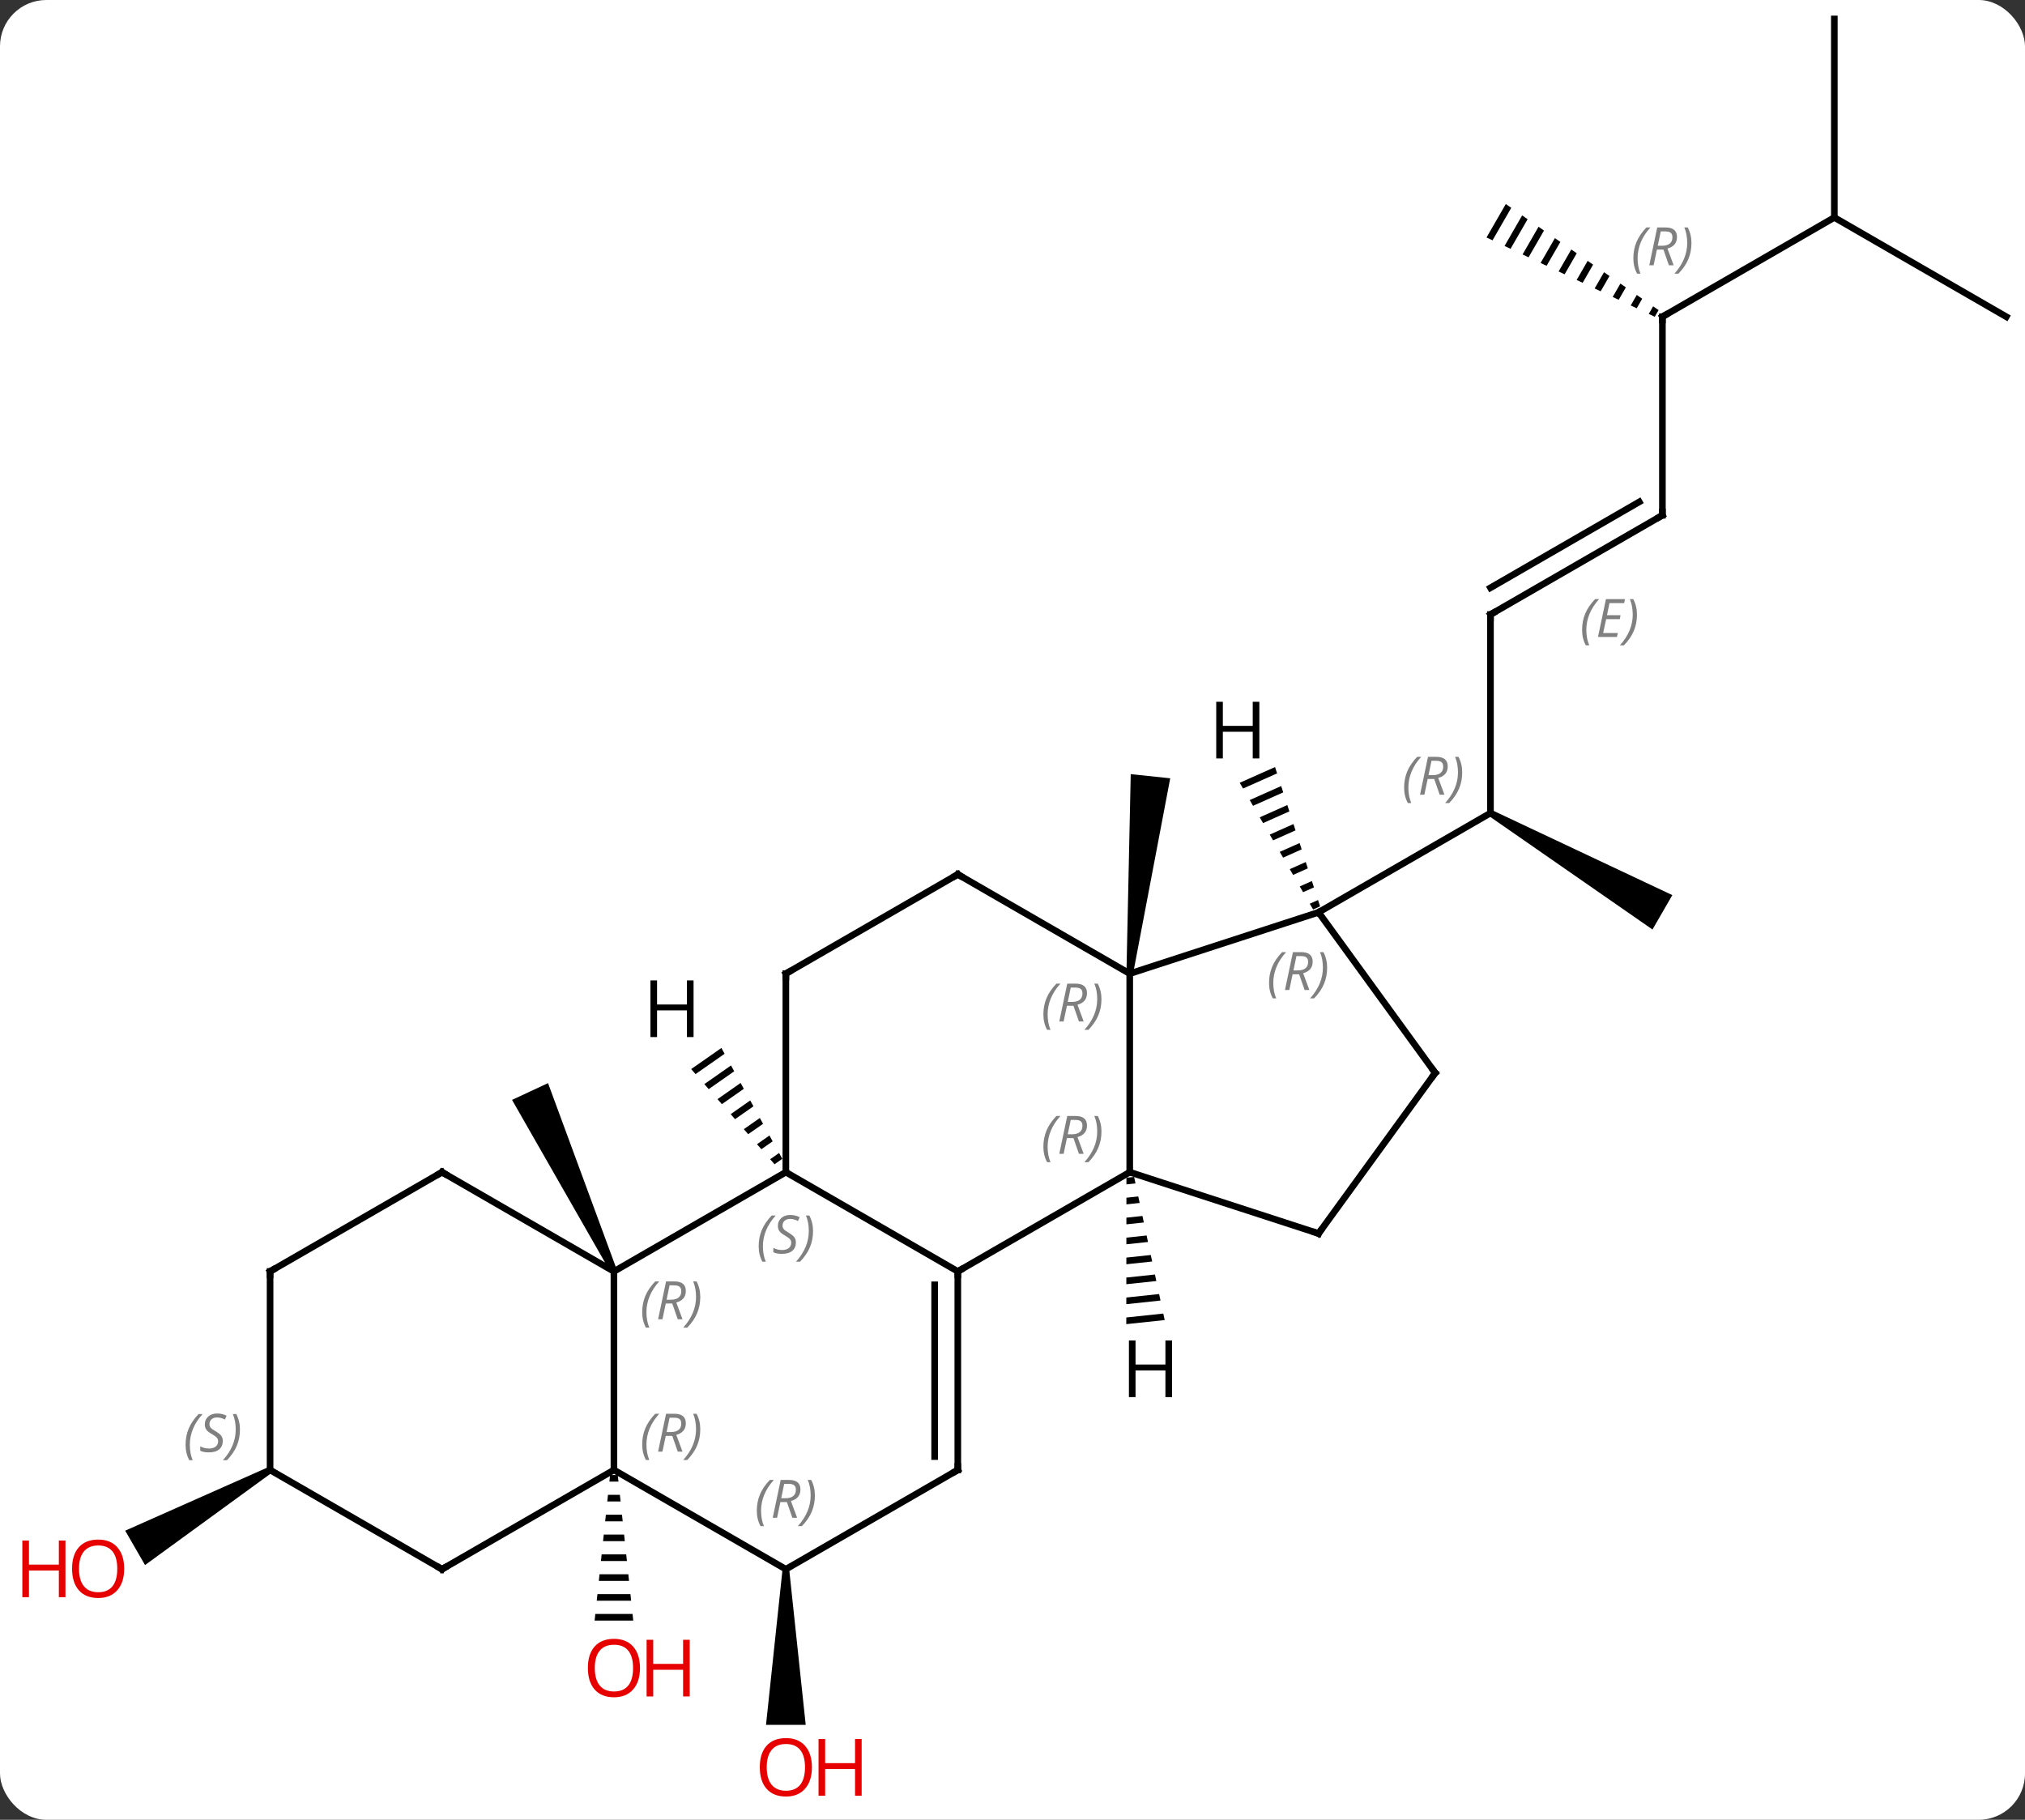 <svg width="306" viewBox="0 0 306 275" style="fill-opacity:1; color-rendering:auto; color-interpolation:auto; text-rendering:auto; stroke:black; stroke-linecap:square; stroke-miterlimit:10; shape-rendering:auto; stroke-opacity:1; fill:black; stroke-dasharray:none; font-weight:normal; stroke-width:1; font-family:'Open Sans'; font-style:normal; stroke-linejoin:miter; font-size:12; stroke-dashoffset:0; image-rendering:auto;" height="275" class="cas-substance-image" xmlns:xlink="http://www.w3.org/1999/xlink" xmlns="http://www.w3.org/2000/svg"><rect x="0" y="0" width="306" height="275" fill="#333333" stroke="none"/><svg class="cas-substance-single-component"><rect y="0" x="0" width="306" stroke="none" ry="7" rx="7" height="275" fill="white" class="cas-substance-group"/><svg y="0" x="0" width="306" viewBox="0 0 306 275" style="fill:black;" height="275" class="cas-substance-single-component-image"><svg><g><g transform="translate(159,135)" style="text-rendering:geometricPrecision; color-rendering:optimizeQuality; color-interpolation:linearRGB; stroke-linecap:butt; image-rendering:optimizeQuality;"><path style="stroke:none;" d="M-65.775 56.924 L-66.681 57.346 L-81.625 31.214 L-76.187 28.678 Z"/><path style="stroke:none;" d="M-66.809 87.897 L-66.915 88.897 L-65.541 88.897 L-65.647 87.897 ZM-67.128 90.897 L-67.234 91.897 L-65.222 91.897 L-65.328 90.897 ZM-67.447 93.897 L-67.553 94.897 L-64.903 94.897 L-65.009 93.897 ZM-67.765 96.897 L-67.872 97.897 L-64.584 97.897 L-64.691 96.897 ZM-68.084 99.897 L-68.191 100.897 L-64.265 100.897 L-64.372 99.897 ZM-68.403 102.897 L-68.509 103.897 L-63.947 103.897 L-64.053 102.897 ZM-68.722 105.897 L-68.828 106.897 L-63.628 106.897 L-63.734 105.897 ZM-69.041 108.897 L-69.147 109.897 L-63.309 109.897 L-63.415 108.897 Z"/><path style="stroke:none;" d="M12.212 12.187 L11.218 12.083 L11.866 -18.014 L17.834 -17.387 Z"/><path style="stroke:none;" d="M-40.748 102.135 L-39.748 102.135 L-37.248 125.658 L-43.248 125.658 Z"/><line y2="-42.135" y1="-12.135" x2="66.228" x1="66.228" style="fill:none;"/><path style="stroke:none;" d="M65.978 -11.702 L66.478 -12.568 L93.708 0.267 L90.708 5.463 Z"/><line y2="2.865" y1="-12.135" x2="40.248" x1="66.228" style="fill:none;"/><line y2="-57.135" y1="-42.135" x2="92.208" x1="66.228" style="fill:none;"/><line y2="-59.156" y1="-46.176" x2="88.708" x1="66.228" style="fill:none;"/></g><g transform="translate(159,135)" style="stroke-linecap:butt; font-size:8.4px; fill:gray; text-rendering:geometricPrecision; image-rendering:optimizeQuality; color-rendering:optimizeQuality; font-family:'Open Sans'; font-style:italic; stroke:gray; color-interpolation:linearRGB;"><path style="stroke:none;" d="M80.071 -39.811 Q80.071 -41.139 80.54 -42.264 Q81.008 -43.389 82.04 -44.467 L82.649 -44.467 Q81.68 -43.404 81.196 -42.233 Q80.711 -41.061 80.711 -39.826 Q80.711 -38.498 81.149 -37.483 L80.633 -37.483 Q80.071 -38.514 80.071 -39.811 ZM85.334 -38.748 L82.475 -38.748 L83.678 -44.467 L86.553 -44.467 L86.428 -43.858 L84.209 -43.858 L83.834 -42.029 L85.881 -42.029 L85.771 -41.436 L83.709 -41.436 L83.256 -39.342 L85.475 -39.342 L85.334 -38.748 ZM88.365 -42.123 Q88.365 -40.795 87.889 -39.662 Q87.412 -38.529 86.397 -37.483 L85.787 -37.483 Q87.725 -39.639 87.725 -42.123 Q87.725 -43.451 87.287 -44.467 L87.803 -44.467 Q88.365 -43.404 88.365 -42.123 Z"/><line y2="-87.135" y1="-57.135" x2="92.208" x1="92.208" style="fill:none; stroke:black;"/><line y2="-102.135" y1="-87.135" x2="118.188" x1="92.208" style="fill:none; stroke:black;"/><path style="fill:black; stroke:none;" d="M68.544 -104.167 L65.629 -99.112 L65.629 -99.112 L66.537 -98.684 L66.537 -98.684 L69.368 -103.595 L69.368 -103.595 L68.544 -104.167 ZM71.017 -102.45 L68.353 -97.829 L68.353 -97.829 L69.26 -97.4 L69.26 -97.4 L71.842 -101.877 L71.017 -102.45 ZM73.491 -100.733 L71.076 -96.545 L71.984 -96.117 L74.316 -100.16 L74.316 -100.16 L73.491 -100.733 ZM75.965 -99.016 L73.8 -95.261 L73.8 -95.261 L74.708 -94.833 L76.79 -98.443 L76.79 -98.443 L75.965 -99.016 ZM78.439 -97.298 L76.524 -93.977 L76.524 -93.977 L77.432 -93.549 L79.264 -96.726 L79.264 -96.726 L78.439 -97.298 ZM80.913 -95.581 L79.248 -92.693 L79.248 -92.693 L80.156 -92.265 L81.738 -95.009 L81.738 -95.009 L80.913 -95.581 ZM83.387 -93.864 L81.971 -91.409 L82.879 -90.981 L82.879 -90.981 L84.212 -93.292 L84.212 -93.292 L83.387 -93.864 ZM85.861 -92.147 L84.695 -90.125 L85.603 -89.697 L85.603 -89.697 L86.686 -91.575 L86.686 -91.575 L85.861 -92.147 ZM88.335 -90.43 L87.419 -88.841 L88.327 -88.413 L88.327 -88.413 L89.159 -89.858 L89.159 -89.858 L88.335 -90.43 ZM90.809 -88.713 L90.143 -87.558 L91.051 -87.13 L91.051 -87.13 L91.633 -88.14 L90.809 -88.713 Z"/><line y2="-132.135" y1="-102.135" x2="118.188" x1="118.188" style="fill:none; stroke:black;"/><line y2="-87.135" y1="-102.135" x2="144.171" x1="118.188" style="fill:none; stroke:black;"/><path style="fill:black; stroke:none;" d="M-118.438 86.702 L-117.938 87.568 L-137.083 101.507 L-140.083 96.311 Z"/><line y2="57.135" y1="42.135" x2="-14.265" x1="-40.248" style="fill:none; stroke:black;"/><line y2="57.135" y1="42.135" x2="-66.228" x1="-40.248" style="fill:none; stroke:black;"/><line y2="12.135" y1="42.135" x2="-40.248" x1="-40.248" style="fill:none; stroke:black;"/><line y2="42.135" y1="57.135" x2="11.715" x1="-14.265" style="fill:none; stroke:black;"/><line y2="87.135" y1="57.135" x2="-14.265" x1="-14.265" style="fill:none; stroke:black;"/><line y2="85.114" y1="59.156" x2="-17.765" x1="-17.765" style="fill:none; stroke:black;"/><line y2="87.135" y1="57.135" x2="-66.228" x1="-66.228" style="fill:none; stroke:black;"/><line y2="42.135" y1="57.135" x2="-92.208" x1="-66.228" style="fill:none; stroke:black;"/><line y2="-2.865" y1="12.135" x2="-14.265" x1="-40.248" style="fill:none; stroke:black;"/><line y2="12.135" y1="42.135" x2="11.715" x1="11.715" style="fill:none; stroke:black;"/><line y2="51.405" y1="42.135" x2="40.248" x1="11.715" style="fill:none; stroke:black;"/><line y2="102.135" y1="87.135" x2="-40.248" x1="-14.265" style="fill:none; stroke:black;"/><line y2="102.135" y1="87.135" x2="-40.248" x1="-66.228" style="fill:none; stroke:black;"/><line y2="102.135" y1="87.135" x2="-92.208" x1="-66.228" style="fill:none; stroke:black;"/><line y2="57.135" y1="42.135" x2="-118.188" x1="-92.208" style="fill:none; stroke:black;"/><line y2="12.135" y1="-2.865" x2="11.715" x1="-14.265" style="fill:none; stroke:black;"/><line y2="2.865" y1="12.135" x2="40.248" x1="11.715" style="fill:none; stroke:black;"/><line y2="27.135" y1="51.405" x2="57.879" x1="40.248" style="fill:none; stroke:black;"/><line y2="87.135" y1="102.135" x2="-118.188" x1="-92.208" style="fill:none; stroke:black;"/><line y2="87.135" y1="57.135" x2="-118.188" x1="-118.188" style="fill:none; stroke:black;"/><line y2="27.135" y1="2.865" x2="57.879" x1="40.248" style="fill:none; stroke:black;"/><path style="fill:black; stroke:none;" d="M-49.99 23.363 L-54.556 26.558 L-54.556 26.558 L-53.893 27.314 L-49.506 24.244 L-49.506 24.244 L-49.99 23.363 ZM-48.537 26.008 L-52.567 28.828 L-52.567 28.828 L-51.904 29.585 L-51.904 29.585 L-48.053 26.89 L-48.537 26.008 ZM-47.084 28.654 L-50.578 31.098 L-49.915 31.855 L-46.6 29.536 L-46.6 29.536 L-47.084 28.654 ZM-45.632 31.299 L-48.589 33.369 L-47.926 34.126 L-47.926 34.126 L-45.147 32.181 L-45.632 31.299 ZM-44.179 33.945 L-46.6 35.639 L-46.6 35.639 L-45.937 36.396 L-45.937 36.396 L-43.694 34.827 L-43.694 34.827 L-44.179 33.945 ZM-42.726 36.591 L-44.611 37.91 L-43.948 38.666 L-43.948 38.666 L-42.241 37.473 L-42.726 36.591 ZM-41.273 39.236 L-42.621 40.18 L-42.621 40.18 L-41.959 40.937 L-41.959 40.937 L-40.788 40.118 L-40.788 40.118 L-41.273 39.236 Z"/><path style="fill:black; stroke:none;" d="M12.377 42.853 L11.217 42.977 L11.217 42.977 L11.216 43.982 L11.216 43.982 L12.587 43.837 L12.587 43.837 L12.377 42.853 ZM13.007 45.803 L11.214 45.993 L11.214 45.993 L11.213 46.999 L11.213 46.999 L13.217 46.786 L13.217 46.786 L13.007 45.803 ZM13.636 48.753 L11.211 49.01 L11.211 49.01 L11.21 50.016 L11.21 50.016 L13.846 49.736 L13.846 49.736 L13.636 48.753 ZM14.266 51.702 L11.208 52.027 L11.208 52.027 L11.207 53.033 L11.207 53.033 L14.476 52.685 L14.476 52.685 L14.266 51.702 ZM14.896 54.652 L11.205 55.044 L11.205 55.044 L11.204 56.05 L11.204 56.05 L15.106 55.635 L15.106 55.635 L14.896 54.652 ZM15.526 57.601 L11.202 58.061 L11.202 58.061 L11.201 59.066 L11.201 59.066 L15.736 58.585 L15.736 58.585 L15.526 57.601 ZM16.156 60.551 L11.199 61.078 L11.199 61.078 L11.198 62.083 L11.198 62.083 L16.366 61.534 L16.366 61.534 L16.156 60.551 ZM16.786 63.501 L11.196 64.094 L11.195 65.1 L11.195 65.1 L16.996 64.484 L16.996 64.484 L16.786 63.501 Z"/><path style="fill:black; stroke:none;" d="M33.673 -19.086 L28.333 -16.709 L28.333 -16.709 L28.837 -15.839 L28.837 -15.839 L33.983 -18.129 L33.983 -18.129 L33.673 -19.086 ZM34.601 -16.215 L29.845 -14.098 L29.845 -14.098 L30.35 -13.228 L34.911 -15.258 L34.601 -16.215 ZM35.53 -13.344 L31.358 -11.488 L31.358 -11.488 L31.862 -10.617 L35.839 -12.387 L35.53 -13.344 ZM36.458 -10.473 L32.871 -8.877 L33.375 -8.007 L36.767 -9.517 L36.458 -10.473 ZM37.386 -7.603 L34.383 -6.266 L34.383 -6.266 L34.887 -5.396 L37.695 -6.646 L37.386 -7.603 ZM38.314 -4.732 L35.896 -3.655 L36.4 -2.785 L36.4 -2.785 L38.624 -3.775 L38.314 -4.732 ZM39.242 -1.861 L37.408 -1.045 L37.912 -0.174 L39.552 -0.904 L39.242 -1.861 ZM40.171 1.01 L38.921 1.566 L39.425 2.436 L40.48 1.967 L40.171 1.01 Z"/></g><g transform="translate(159,135)" style="fill:rgb(230,0,0); text-rendering:geometricPrecision; color-rendering:optimizeQuality; image-rendering:optimizeQuality; font-family:'Open Sans'; stroke:rgb(230,0,0); color-interpolation:linearRGB;"><path style="stroke:none;" d="M-62.291 117.065 Q-62.291 119.127 -63.33 120.307 Q-64.369 121.487 -66.212 121.487 Q-68.103 121.487 -69.134 120.323 Q-70.165 119.158 -70.165 117.049 Q-70.165 114.955 -69.134 113.807 Q-68.103 112.658 -66.212 112.658 Q-64.353 112.658 -63.322 113.83 Q-62.291 115.002 -62.291 117.065 ZM-69.119 117.065 Q-69.119 118.799 -68.376 119.705 Q-67.634 120.612 -66.212 120.612 Q-64.79 120.612 -64.064 119.713 Q-63.337 118.815 -63.337 117.065 Q-63.337 115.33 -64.064 114.44 Q-64.79 113.549 -66.212 113.549 Q-67.634 113.549 -68.376 114.448 Q-69.119 115.346 -69.119 117.065 Z"/><path style="stroke:none;" d="M-54.775 121.362 L-55.775 121.362 L-55.775 117.33 L-60.291 117.33 L-60.291 121.362 L-61.291 121.362 L-61.291 112.799 L-60.291 112.799 L-60.291 116.44 L-55.775 116.44 L-55.775 112.799 L-54.775 112.799 L-54.775 121.362 Z"/><path style="stroke:none;" d="M-36.31 132.065 Q-36.31 134.127 -37.35 135.307 Q-38.389 136.487 -40.232 136.487 Q-42.123 136.487 -43.154 135.322 Q-44.185 134.158 -44.185 132.049 Q-44.185 129.955 -43.154 128.807 Q-42.123 127.658 -40.232 127.658 Q-38.373 127.658 -37.342 128.83 Q-36.31 130.002 -36.31 132.065 ZM-43.139 132.065 Q-43.139 133.799 -42.396 134.705 Q-41.654 135.612 -40.232 135.612 Q-38.81 135.612 -38.084 134.713 Q-37.357 133.815 -37.357 132.065 Q-37.357 130.33 -38.084 129.44 Q-38.81 128.549 -40.232 128.549 Q-41.654 128.549 -42.396 129.447 Q-43.139 130.346 -43.139 132.065 Z"/><path style="stroke:none;" d="M-28.795 136.362 L-29.795 136.362 L-29.795 132.33 L-34.31 132.33 L-34.31 136.362 L-35.31 136.362 L-35.31 127.799 L-34.31 127.799 L-34.31 131.44 L-29.795 131.44 L-29.795 127.799 L-28.795 127.799 L-28.795 136.362 Z"/></g><g transform="translate(159,135)" style="font-size:8.4px; fill:gray; text-rendering:geometricPrecision; image-rendering:optimizeQuality; color-rendering:optimizeQuality; font-family:'Open Sans'; font-style:italic; stroke:gray; color-interpolation:linearRGB;"><path style="stroke:none;" d="M53.179 -15.971 Q53.179 -17.299 53.648 -18.424 Q54.117 -19.549 55.148 -20.627 L55.757 -20.627 Q54.788 -19.565 54.304 -18.393 Q53.82 -17.221 53.82 -15.987 Q53.82 -14.659 54.257 -13.643 L53.742 -13.643 Q53.179 -14.674 53.179 -15.971 ZM56.739 -17.284 L56.239 -14.909 L55.583 -14.909 L56.786 -20.627 L58.036 -20.627 Q59.77 -20.627 59.77 -19.19 Q59.77 -17.83 58.333 -17.44 L59.27 -14.909 L58.552 -14.909 L57.724 -17.284 L56.739 -17.284 ZM57.317 -20.034 Q56.927 -18.112 56.864 -17.862 L57.52 -17.862 Q58.27 -17.862 58.677 -18.19 Q59.083 -18.518 59.083 -19.143 Q59.083 -19.612 58.825 -19.823 Q58.567 -20.034 57.974 -20.034 L57.317 -20.034 ZM61.956 -18.284 Q61.956 -16.955 61.48 -15.823 Q61.003 -14.69 59.988 -13.643 L59.378 -13.643 Q61.316 -15.799 61.316 -18.284 Q61.316 -19.612 60.878 -20.627 L61.394 -20.627 Q61.956 -19.565 61.956 -18.284 Z"/></g><g transform="translate(159,135)" style="stroke-linecap:butt; font-size:8.4px; text-rendering:geometricPrecision; image-rendering:optimizeQuality; color-rendering:optimizeQuality; font-family:'Open Sans'; font-style:italic; color-interpolation:linearRGB; stroke-miterlimit:5;"><path style="fill:none;" d="M66.228 -41.635 L66.228 -42.135 L66.661 -42.385"/><path style="fill:none;" d="M91.775 -56.885 L92.208 -57.135 L92.208 -57.635"/><path style="fill:none;" d="M92.208 -86.635 L92.208 -87.135 L92.641 -87.385"/><path style="fill:gray; stroke:none;" d="M87.819 -95.971 Q87.819 -97.299 88.288 -98.424 Q88.757 -99.549 89.788 -100.627 L90.397 -100.627 Q89.429 -99.565 88.944 -98.393 Q88.46 -97.221 88.46 -95.987 Q88.46 -94.658 88.897 -93.643 L88.382 -93.643 Q87.819 -94.674 87.819 -95.971 ZM91.379 -97.283 L90.879 -94.908 L90.223 -94.908 L91.426 -100.627 L92.676 -100.627 Q94.411 -100.627 94.411 -99.19 Q94.411 -97.83 92.973 -97.44 L93.911 -94.908 L93.192 -94.908 L92.364 -97.283 L91.379 -97.283 ZM91.957 -100.033 Q91.567 -98.112 91.504 -97.862 L92.161 -97.862 Q92.911 -97.862 93.317 -98.19 Q93.723 -98.518 93.723 -99.143 Q93.723 -99.612 93.465 -99.823 Q93.207 -100.033 92.614 -100.033 L91.957 -100.033 ZM96.597 -98.283 Q96.597 -96.955 96.12 -95.823 Q95.644 -94.69 94.628 -93.643 L94.019 -93.643 Q95.956 -95.799 95.956 -98.283 Q95.956 -99.612 95.519 -100.627 L96.034 -100.627 Q96.597 -99.565 96.597 -98.283 Z"/></g><g transform="translate(159,135)" style="stroke-linecap:butt; fill:rgb(230,0,0); text-rendering:geometricPrecision; color-rendering:optimizeQuality; image-rendering:optimizeQuality; font-family:'Open Sans'; stroke:rgb(230,0,0); color-interpolation:linearRGB; stroke-miterlimit:5;"><path style="stroke:none;" d="M-140.233 102.065 Q-140.233 104.127 -141.273 105.307 Q-142.312 106.487 -144.155 106.487 Q-146.046 106.487 -147.077 105.323 Q-148.108 104.158 -148.108 102.049 Q-148.108 99.955 -147.077 98.807 Q-146.046 97.658 -144.155 97.658 Q-142.296 97.658 -141.265 98.83 Q-140.233 100.002 -140.233 102.065 ZM-147.062 102.065 Q-147.062 103.799 -146.319 104.705 Q-145.577 105.612 -144.155 105.612 Q-142.733 105.612 -142.007 104.713 Q-141.28 103.815 -141.28 102.065 Q-141.28 100.33 -142.007 99.44 Q-142.733 98.549 -144.155 98.549 Q-145.577 98.549 -146.319 99.448 Q-147.062 100.346 -147.062 102.065 Z"/><path style="stroke:none;" d="M-149.108 106.362 L-150.108 106.362 L-150.108 102.33 L-154.624 102.33 L-154.624 106.362 L-155.624 106.362 L-155.624 97.799 L-154.624 97.799 L-154.624 101.44 L-150.108 101.44 L-150.108 97.799 L-149.108 97.799 L-149.108 106.362 Z"/></g><g transform="translate(159,135)" style="stroke-linecap:butt; font-size:8.4px; fill:gray; text-rendering:geometricPrecision; image-rendering:optimizeQuality; color-rendering:optimizeQuality; font-family:'Open Sans'; font-style:italic; stroke:gray; color-interpolation:linearRGB; stroke-miterlimit:5;"><path style="stroke:none;" d="M-44.356 53.338 Q-44.356 52.01 -43.888 50.885 Q-43.419 49.76 -42.388 48.682 L-41.778 48.682 Q-42.747 49.744 -43.231 50.916 Q-43.716 52.088 -43.716 53.322 Q-43.716 54.651 -43.278 55.666 L-43.794 55.666 Q-44.356 54.635 -44.356 53.338 ZM-38.734 52.744 Q-38.734 53.572 -39.281 54.026 Q-39.828 54.479 -40.828 54.479 Q-41.234 54.479 -41.546 54.424 Q-41.859 54.369 -42.14 54.229 L-42.14 53.572 Q-41.515 53.901 -40.812 53.901 Q-40.187 53.901 -39.812 53.604 Q-39.437 53.307 -39.437 52.791 Q-39.437 52.479 -39.64 52.252 Q-39.843 52.026 -40.406 51.697 Q-40.999 51.369 -41.226 51.041 Q-41.453 50.713 -41.453 50.26 Q-41.453 49.526 -40.937 49.065 Q-40.421 48.604 -39.578 48.604 Q-39.203 48.604 -38.867 48.682 Q-38.531 48.76 -38.156 48.932 L-38.421 49.526 Q-38.671 49.369 -38.992 49.283 Q-39.312 49.197 -39.578 49.197 Q-40.109 49.197 -40.429 49.471 Q-40.749 49.744 -40.749 50.213 Q-40.749 50.416 -40.679 50.565 Q-40.609 50.713 -40.468 50.846 Q-40.328 50.979 -39.906 51.229 Q-39.343 51.572 -39.14 51.768 Q-38.937 51.963 -38.835 52.197 Q-38.734 52.432 -38.734 52.744 ZM-36.139 51.026 Q-36.139 52.354 -36.616 53.487 Q-37.092 54.619 -38.108 55.666 L-38.717 55.666 Q-36.78 53.51 -36.78 51.026 Q-36.78 49.697 -37.217 48.682 L-36.702 48.682 Q-36.139 49.744 -36.139 51.026 Z"/><path style="fill:none; stroke:black;" d="M-14.265 57.635 L-14.265 57.135 L-13.832 56.885"/><path style="stroke:none;" d="M-61.956 63.299 Q-61.956 61.971 -61.488 60.846 Q-61.019 59.721 -59.988 58.643 L-59.378 58.643 Q-60.347 59.705 -60.831 60.877 Q-61.316 62.049 -61.316 63.283 Q-61.316 64.612 -60.878 65.627 L-61.394 65.627 Q-61.956 64.596 -61.956 63.299 ZM-58.396 61.986 L-58.896 64.362 L-59.553 64.362 L-58.349 58.643 L-57.099 58.643 Q-55.365 58.643 -55.365 60.08 Q-55.365 61.44 -56.803 61.83 L-55.865 64.362 L-56.584 64.362 L-57.412 61.986 L-58.396 61.986 ZM-57.818 59.236 Q-58.209 61.158 -58.271 61.408 L-57.615 61.408 Q-56.865 61.408 -56.459 61.08 Q-56.053 60.752 -56.053 60.127 Q-56.053 59.658 -56.31 59.447 Q-56.568 59.236 -57.162 59.236 L-57.818 59.236 ZM-53.179 60.986 Q-53.179 62.315 -53.656 63.447 Q-54.132 64.58 -55.148 65.627 L-55.757 65.627 Q-53.82 63.471 -53.82 60.986 Q-53.82 59.658 -54.257 58.643 L-53.742 58.643 Q-53.179 59.705 -53.179 60.986 Z"/><path style="fill:none; stroke:black;" d="M-40.248 12.635 L-40.248 12.135 L-39.815 11.885"/><path style="stroke:none;" d="M-1.334 38.299 Q-1.334 36.971 -0.865 35.846 Q-0.396 34.721 0.635 33.643 L1.244 33.643 Q0.275 34.705 -0.209 35.877 Q-0.693 37.049 -0.693 38.283 Q-0.693 39.612 -0.256 40.627 L-0.771 40.627 Q-1.334 39.596 -1.334 38.299 ZM2.226 36.987 L1.726 39.362 L1.07 39.362 L2.273 33.643 L3.523 33.643 Q5.257 33.643 5.257 35.08 Q5.257 36.44 3.82 36.83 L4.757 39.362 L4.039 39.362 L3.211 36.987 L2.226 36.987 ZM2.804 34.237 Q2.414 36.158 2.351 36.408 L3.007 36.408 Q3.757 36.408 4.164 36.08 Q4.57 35.752 4.57 35.127 Q4.57 34.658 4.312 34.448 Q4.054 34.237 3.461 34.237 L2.804 34.237 ZM7.443 35.987 Q7.443 37.315 6.967 38.448 Q6.49 39.58 5.475 40.627 L4.865 40.627 Q6.803 38.471 6.803 35.987 Q6.803 34.658 6.365 33.643 L6.881 33.643 Q7.443 34.705 7.443 35.987 Z"/><path style="fill:none; stroke:black;" d="M-14.265 86.635 L-14.265 87.135 L-14.698 87.385"/><path style="stroke:none;" d="M-61.956 83.299 Q-61.956 81.971 -61.488 80.846 Q-61.019 79.721 -59.988 78.643 L-59.378 78.643 Q-60.347 79.705 -60.831 80.877 Q-61.316 82.049 -61.316 83.284 Q-61.316 84.612 -60.878 85.627 L-61.394 85.627 Q-61.956 84.596 -61.956 83.299 ZM-58.396 81.987 L-58.896 84.362 L-59.553 84.362 L-58.349 78.643 L-57.099 78.643 Q-55.365 78.643 -55.365 80.08 Q-55.365 81.44 -56.803 81.83 L-55.865 84.362 L-56.584 84.362 L-57.412 81.987 L-58.396 81.987 ZM-57.818 79.237 Q-58.209 81.159 -58.271 81.409 L-57.615 81.409 Q-56.865 81.409 -56.459 81.08 Q-56.053 80.752 -56.053 80.127 Q-56.053 79.659 -56.31 79.448 Q-56.568 79.237 -57.162 79.237 L-57.818 79.237 ZM-53.179 80.987 Q-53.179 82.315 -53.656 83.448 Q-54.132 84.58 -55.148 85.627 L-55.757 85.627 Q-53.82 83.471 -53.82 80.987 Q-53.82 79.659 -54.257 78.643 L-53.742 78.643 Q-53.179 79.705 -53.179 80.987 Z"/><path style="fill:none; stroke:black;" d="M-91.775 42.385 L-92.208 42.135 L-92.641 42.385"/><path style="fill:none; stroke:black;" d="M-14.698 -2.615 L-14.265 -2.865 L-13.832 -2.615"/><path style="stroke:none;" d="M-1.334 18.299 Q-1.334 16.971 -0.865 15.846 Q-0.396 14.721 0.635 13.643 L1.244 13.643 Q0.275 14.705 -0.209 15.877 Q-0.693 17.049 -0.693 18.283 Q-0.693 19.611 -0.256 20.627 L-0.771 20.627 Q-1.334 19.596 -1.334 18.299 ZM2.226 16.986 L1.726 19.361 L1.07 19.361 L2.273 13.643 L3.523 13.643 Q5.257 13.643 5.257 15.08 Q5.257 16.44 3.82 16.83 L4.757 19.361 L4.039 19.361 L3.211 16.986 L2.226 16.986 ZM2.804 14.236 Q2.414 16.158 2.351 16.408 L3.007 16.408 Q3.757 16.408 4.164 16.08 Q4.57 15.752 4.57 15.127 Q4.57 14.658 4.312 14.447 Q4.054 14.236 3.461 14.236 L2.804 14.236 ZM7.443 15.986 Q7.443 17.315 6.967 18.447 Q6.49 19.58 5.475 20.627 L4.865 20.627 Q6.803 18.471 6.803 15.986 Q6.803 14.658 6.365 13.643 L6.881 13.643 Q7.443 14.705 7.443 15.986 Z"/><path style="fill:none; stroke:black;" d="M39.773 51.251 L40.248 51.405 L40.542 51.001"/><path style="stroke:none;" d="M-44.636 93.299 Q-44.636 91.971 -44.168 90.846 Q-43.699 89.721 -42.668 88.643 L-42.058 88.643 Q-43.027 89.705 -43.511 90.877 Q-43.996 92.049 -43.996 93.283 Q-43.996 94.612 -43.558 95.627 L-44.074 95.627 Q-44.636 94.596 -44.636 93.299 ZM-41.076 91.987 L-41.576 94.362 L-42.233 94.362 L-41.029 88.643 L-39.779 88.643 Q-38.045 88.643 -38.045 90.08 Q-38.045 91.44 -39.483 91.83 L-38.545 94.362 L-39.264 94.362 L-40.092 91.987 L-41.076 91.987 ZM-40.498 89.237 Q-40.889 91.158 -40.951 91.408 L-40.295 91.408 Q-39.545 91.408 -39.139 91.08 Q-38.733 90.752 -38.733 90.127 Q-38.733 89.658 -38.99 89.448 Q-39.248 89.237 -39.842 89.237 L-40.498 89.237 ZM-35.859 90.987 Q-35.859 92.315 -36.336 93.448 Q-36.812 94.58 -37.828 95.627 L-38.437 95.627 Q-36.5 93.471 -36.5 90.987 Q-36.5 89.658 -36.937 88.643 L-36.422 88.643 Q-35.859 89.705 -35.859 90.987 Z"/><path style="fill:none; stroke:black;" d="M-91.775 101.885 L-92.208 102.135 L-92.641 101.885"/><path style="fill:none; stroke:black;" d="M-117.755 56.885 L-118.188 57.135 L-118.188 57.635"/><path style="stroke:none;" d="M32.769 13.54 Q32.769 12.211 33.237 11.086 Q33.706 9.961 34.737 8.883 L35.347 8.883 Q34.378 9.946 33.894 11.118 Q33.409 12.29 33.409 13.524 Q33.409 14.852 33.847 15.868 L33.331 15.868 Q32.769 14.836 32.769 13.54 ZM36.329 12.227 L35.829 14.602 L35.173 14.602 L36.376 8.883 L37.626 8.883 Q39.36 8.883 39.36 10.321 Q39.36 11.68 37.923 12.071 L38.86 14.602 L38.141 14.602 L37.313 12.227 L36.329 12.227 ZM36.907 9.477 Q36.516 11.399 36.454 11.649 L37.11 11.649 Q37.86 11.649 38.266 11.321 Q38.673 10.993 38.673 10.368 Q38.673 9.899 38.415 9.688 Q38.157 9.477 37.563 9.477 L36.907 9.477 ZM41.546 11.227 Q41.546 12.555 41.069 13.688 Q40.593 14.821 39.577 15.868 L38.968 15.868 Q40.905 13.711 40.905 11.227 Q40.905 9.899 40.468 8.883 L40.983 8.883 Q41.546 9.946 41.546 11.227 Z"/><path style="fill:none; stroke:black;" d="M57.585 27.54 L57.879 27.135 L57.585 26.73"/><path style="stroke:none;" d="M-130.957 83.338 Q-130.957 82.01 -130.488 80.885 Q-130.019 79.76 -128.988 78.682 L-128.379 78.682 Q-129.347 79.745 -129.832 80.916 Q-130.316 82.088 -130.316 83.323 Q-130.316 84.651 -129.879 85.666 L-130.394 85.666 Q-130.957 84.635 -130.957 83.338 ZM-125.334 82.745 Q-125.334 83.573 -125.881 84.026 Q-126.428 84.479 -127.428 84.479 Q-127.834 84.479 -128.147 84.424 Q-128.459 84.37 -128.74 84.229 L-128.74 83.573 Q-128.115 83.901 -127.412 83.901 Q-126.787 83.901 -126.412 83.604 Q-126.037 83.307 -126.037 82.791 Q-126.037 82.479 -126.24 82.252 Q-126.444 82.026 -127.006 81.698 Q-127.6 81.37 -127.826 81.041 Q-128.053 80.713 -128.053 80.26 Q-128.053 79.526 -127.537 79.065 Q-127.022 78.604 -126.178 78.604 Q-125.803 78.604 -125.467 78.682 Q-125.131 78.76 -124.756 78.932 L-125.022 79.526 Q-125.272 79.37 -125.592 79.284 Q-125.912 79.198 -126.178 79.198 Q-126.709 79.198 -127.03 79.471 Q-127.35 79.745 -127.35 80.213 Q-127.35 80.416 -127.28 80.565 Q-127.209 80.713 -127.069 80.846 Q-126.928 80.979 -126.506 81.229 Q-125.944 81.573 -125.74 81.768 Q-125.537 81.963 -125.436 82.198 Q-125.334 82.432 -125.334 82.745 ZM-122.74 81.026 Q-122.74 82.354 -123.216 83.487 Q-123.693 84.62 -124.709 85.666 L-125.318 85.666 Q-123.38 83.51 -123.38 81.026 Q-123.38 79.698 -123.818 78.682 L-123.302 78.682 Q-122.74 79.745 -122.74 81.026 Z"/></g><g transform="translate(159,135)" style="stroke-linecap:butt; text-rendering:geometricPrecision; color-rendering:optimizeQuality; image-rendering:optimizeQuality; font-family:'Open Sans'; color-interpolation:linearRGB; stroke-miterlimit:5;"><path style="stroke:none;" d="M-54.195 21.718 L-55.195 21.718 L-55.195 17.687 L-59.711 17.687 L-59.711 21.718 L-60.711 21.718 L-60.711 13.156 L-59.711 13.156 L-59.711 16.796 L-55.195 16.796 L-55.195 13.156 L-54.195 13.156 L-54.195 21.718 Z"/><path style="stroke:none;" d="M18.108 76.126 L17.108 76.126 L17.108 72.095 L12.592 72.095 L12.592 76.126 L11.592 76.126 L11.592 67.564 L12.592 67.564 L12.592 71.204 L17.108 71.204 L17.108 67.564 L18.108 67.564 L18.108 76.126 Z"/><path style="stroke:none;" d="M31.302 -20.387 L30.302 -20.387 L30.302 -24.418 L25.786 -24.418 L25.786 -20.387 L24.786 -20.387 L24.786 -28.949 L25.786 -28.949 L25.786 -25.309 L30.302 -25.309 L30.302 -28.949 L31.302 -28.949 L31.302 -20.387 Z"/></g></g></svg></svg></svg></svg>